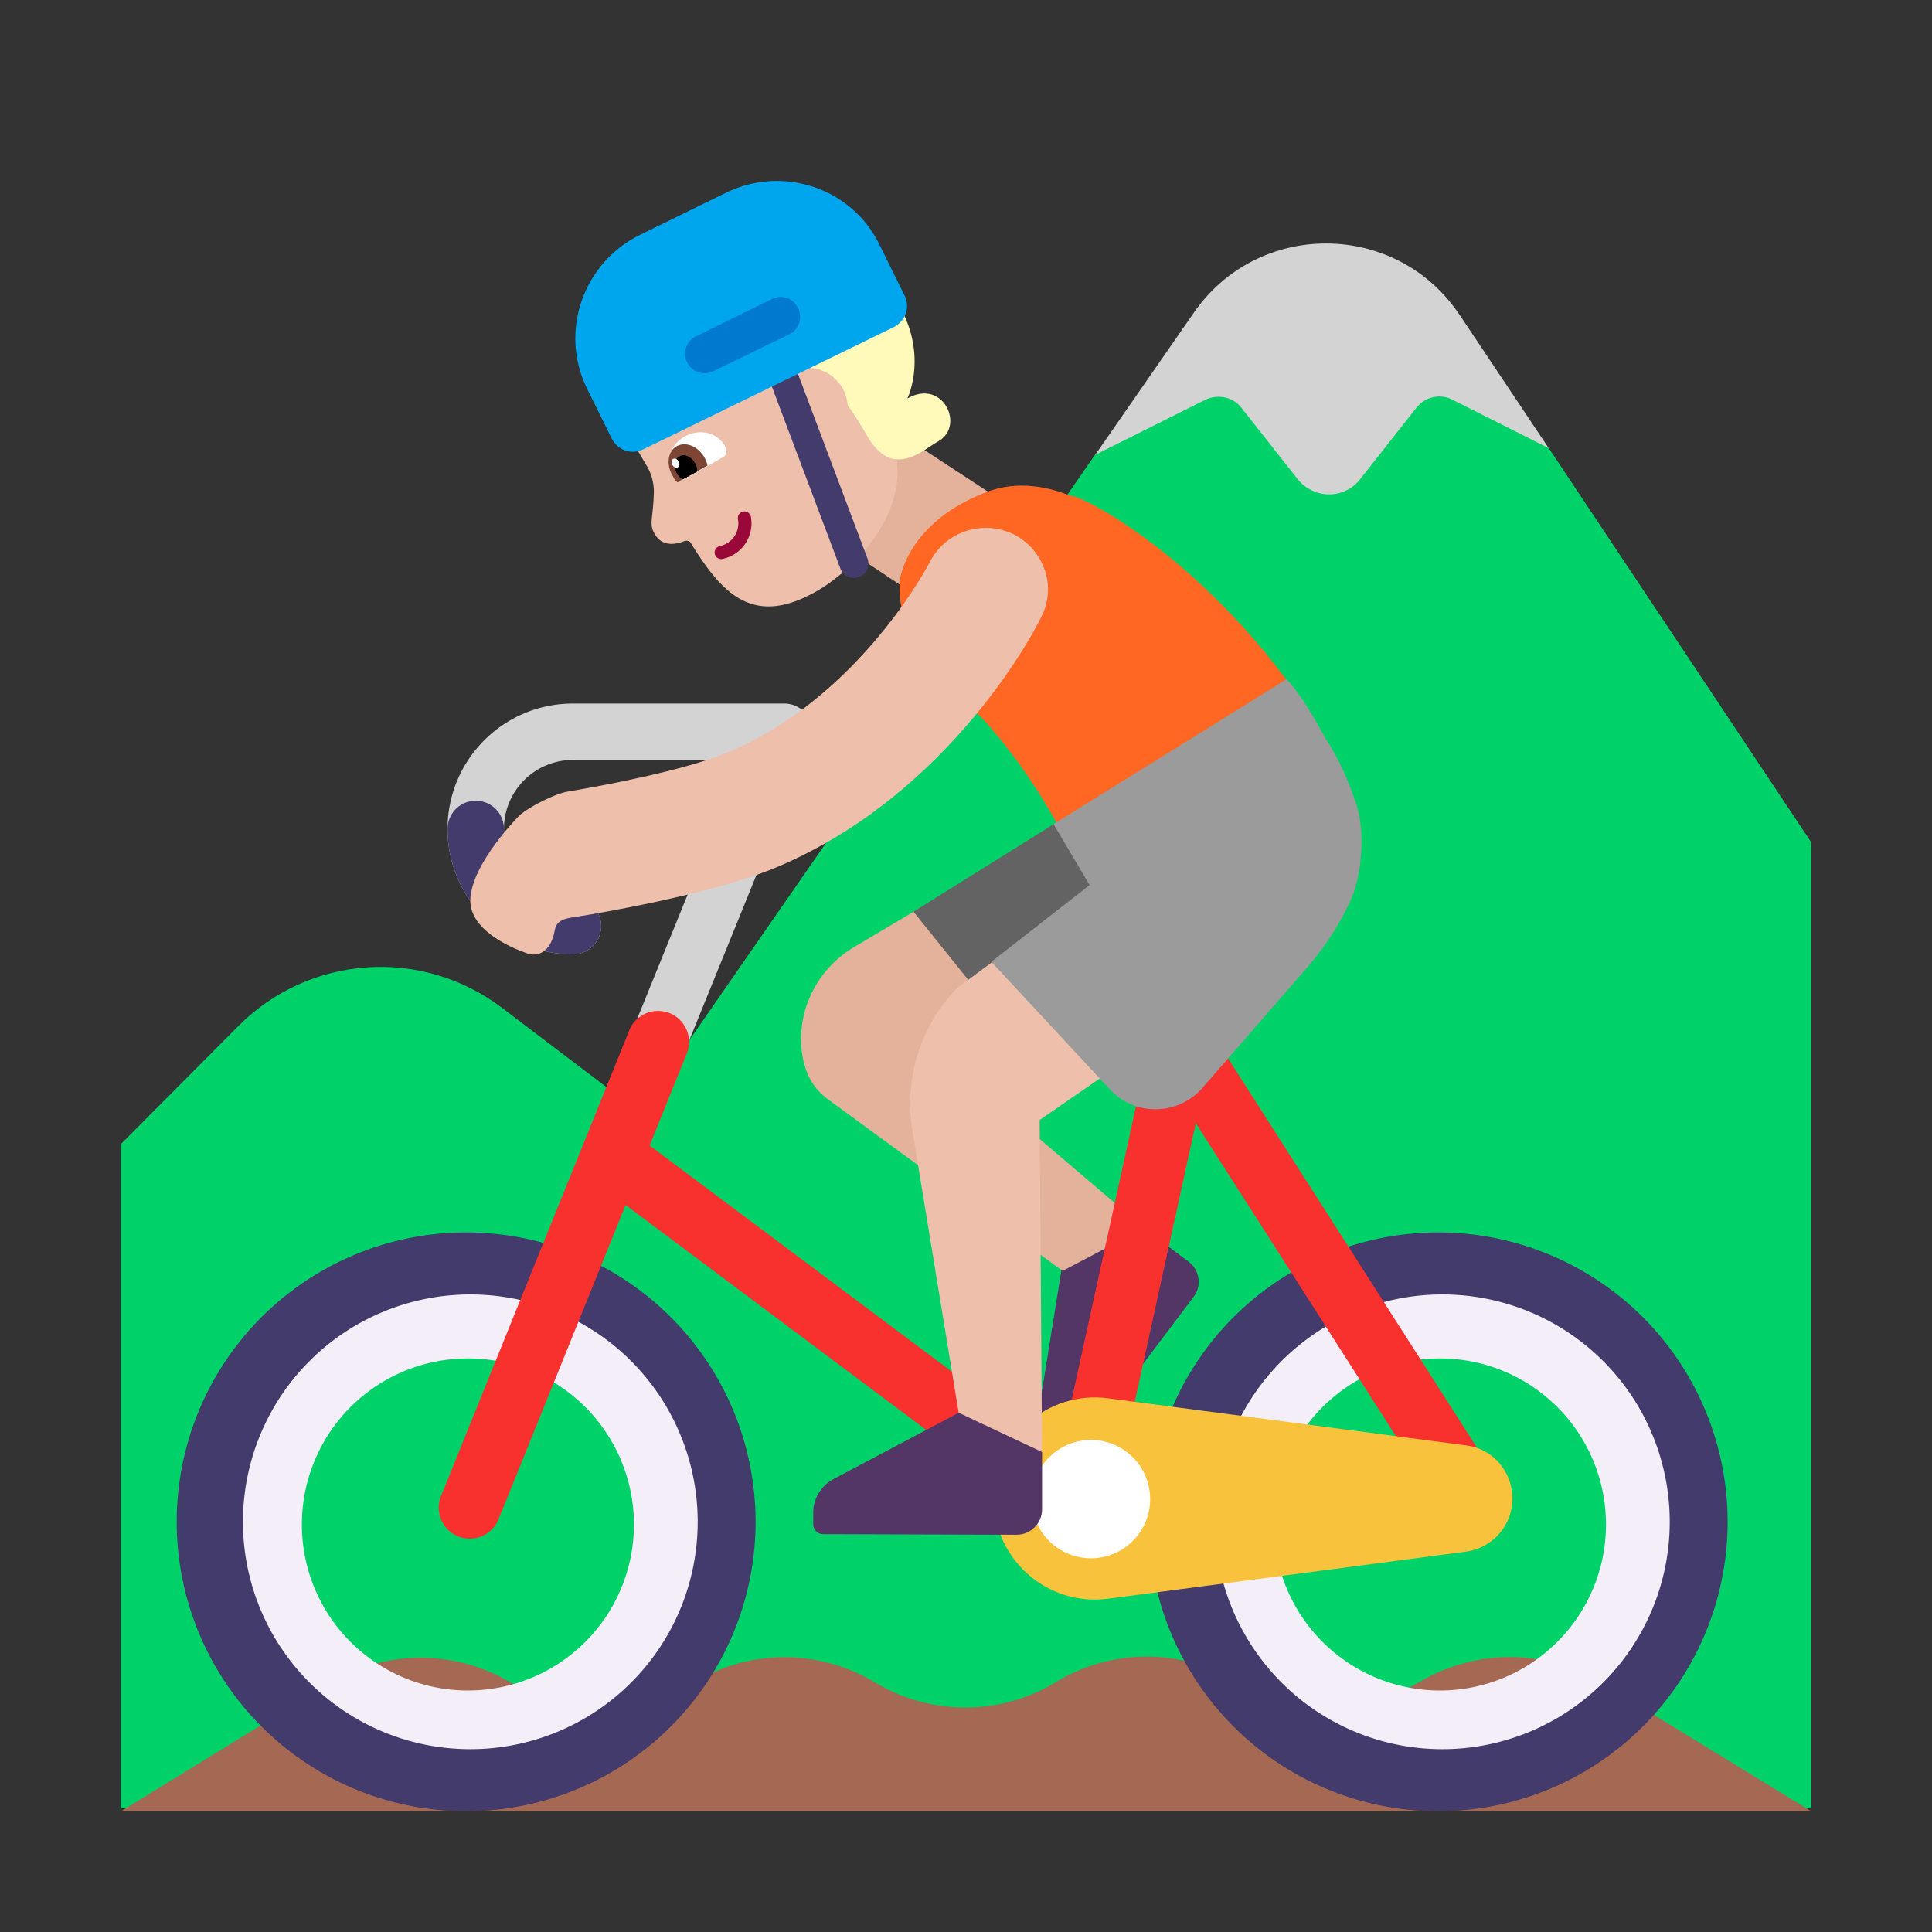 <svg xmlns="http://www.w3.org/2000/svg" xmlns:xlink="http://www.w3.org/1999/xlink" width="32" height="32" viewBox="0 0 32 32"><rect x="0" y="0" width="32" height="32" fill="#333333" stroke="none"/><g fill="none"><path fill="#00D26A" d="m30 13.952l-4.346-6.527c-2.919-2.38-6.28-.973-7.51.098L10.591 18.42l-2.28-1.73c-1.32-1-3.179-.88-4.359.3l-1.95 1.96v11H30V13.952Z"/><path fill="#D3D3D3" d="M24.18 5.223c-1.04-1.57-3.339-1.59-4.409-.04l-1.63 2.35l1.82-.91c.21-.1.46-.05.6.13l.93 1.18c.27.34.78.34 1.04 0l.93-1.18c.14-.18.39-.24.6-.13l1.59.8l-1.47-2.2Z"/><path fill="#A56953" d="m23.51 27.86l-.02.01c-.92.55-2.059.55-2.979 0l-.03-.02c-.92-.55-2.07-.55-2.99.01c-.92.56-2.07.56-2.99.01l-.02-.01a2.891 2.891 0 0 0-2.989.01l-.01.01c-.92.56-2.07.56-2.99.01l-.03-.02c-.92-.55-2.07-.55-2.989 0L2.003 30H30l-3.51-2.15a2.92 2.92 0 0 0-2.98.01Z"/><path fill="#533566" d="m17.62 24.08l-.14-.1a.659.659 0 0 1-.27-.64l.37-2.3l1.35-.71l.76.57c.18.14.22.4.08.58l-1.93 2.56c-.05.08-.15.09-.22.04Z"/><path fill="#E4B29A" d="m15.47 14.9l-1.33.79c-.67.4-1.01 1.19-.82 1.94c0 .01 0 .01.01.02c.06.23.2.43.4.57l3.87 2.83l1.35-.71l-3.33-2.84l1.34-.77l-1.49-1.83Z"/><path fill="#636363" d="m18.4 13.06l-3.27 2.04l1.14 1.42c.12.27.62.47 1.05.29l3.19-1.84l-2.11-1.91Z"/><path fill="#D3D3D3" d="M7.413 13.73c0-1.148.929-2.077 2.077-2.077h3.5a.467.467 0 0 1 .432.643l-2.41 5.93a.467.467 0 0 1-.865-.352l2.149-5.287H9.49a1.142 1.142 0 1 0 0 2.286a.467.467 0 0 1 0 .934a2.076 2.076 0 0 1-2.077-2.077Z"/><path fill="#433B6B" d="M7.88 13.263c.258 0 .467.21.467.467c0 .632.51 1.143 1.143 1.143a.467.467 0 0 1 0 .934a2.076 2.076 0 0 1-2.077-2.077c0-.258.209-.467.467-.467Z"/><path fill="#F3EEF8" d="M12 25.25a4.25 4.25 0 1 1-8.5 0a4.25 4.25 0 0 1 8.5 0Zm-1.5 0a2.75 2.75 0 1 0-5.5 0a2.75 2.75 0 0 0 5.5 0Zm17.6 0a4.25 4.25 0 1 1-8.5 0a4.25 4.25 0 0 1 8.5 0Zm-1.5 0a2.75 2.75 0 1 0-5.5 0a2.75 2.75 0 0 0 5.5 0Z"/><path fill="#433B6B" d="M7.79 20.413a4.794 4.794 0 1 0 0 9.587a4.794 4.794 0 0 0 0-9.587Zm-3.766 4.793a3.766 3.766 0 1 1 7.532 0a3.766 3.766 0 0 1-7.532 0Zm19.866-4.793a4.794 4.794 0 1 0 0 9.587a4.794 4.794 0 0 0 0-9.587Zm-3.766 4.793a3.766 3.766 0 1 1 7.532 0a3.766 3.766 0 0 1-7.532 0Z"/><path fill="#F8312F" d="M11.366 17.472a.514.514 0 1 0-.952-.385l-3.1 7.67a.514.514 0 1 0 .952.385l2.096-5.184l7.22 5.403a.514.514 0 0 0 .81-.301l1.414-6.457l4.171 6.524a.514.514 0 0 0 .866-.554l-4.84-7.57a.514.514 0 0 0-.935.167l-1.51 6.89l-6.798-5.087l.606-1.5Z"/><path fill="#F9C23C" d="m24.28 23.94l-5.93-.78c-1-.13-1.89.65-1.89 1.66c0 1.01.89 1.79 1.89 1.66l5.93-.78c.44-.06.77-.43.77-.88s-.33-.83-.77-.88Z"/><path fill="#fff" d="M18.07 25.81a.98.98 0 1 0 0-1.96a.98.98 0 0 0 0 1.96Z"/><path fill="#E4B29A" d="m14.74 7.08l1.71 1.12l-1.13 1.76l-1.73-1.15l1.15-1.73Z"/><path fill="#EEBFAA" d="m12.01 4.6l-.92.52a1.62 1.62 0 0 0-.6 2.22l.23.39c.07.12.11.27.11.41c-.01.44-.08.52 0 .68c.13.26.39.19.51.14c.04-.01.08 0 .1.03c.53.86 1.04 1.4 2.09.8c.64-.37 1.46-1.26 1.32-2.18l-.31-1.17l-.3-1.24a1.644 1.644 0 0 0-2.23-.6Z"/><path fill="#fff" d="M11.31 7.95c-.06.03-.13 0-.17-.06v-.01c-.15-.26-.01-.53.2-.65c.21-.12.52-.1.67.16v.01c.04.07.02.14-.03.17l-.67.38Z"/><path fill="#7D4533" d="M11.22 7.99a.313.313 0 0 1-.08-.11c-.11-.18-.08-.41.07-.49c.15-.08.35 0 .46.19c.02.04.04.09.05.13l-.5.28Z"/><path fill="#000" d="M11.31 7.94a.241.241 0 0 1-.1-.1c-.06-.11-.04-.23.04-.28c.08-.05.2 0 .26.11c.03.05.04.1.04.14l-.24.13Z"/><path fill="#fff" d="M11.228 7.74c.029-.016.034-.06.012-.099c-.022-.038-.063-.056-.091-.04c-.03.017-.035.061-.013.1c.022.038.063.056.092.04Z"/><path fill="#990838" d="M12.31 8.473a.109.109 0 0 1 .127.086a.602.602 0 0 1-.462.697a.109.109 0 1 1-.05-.212a.384.384 0 0 0 .298-.444a.109.109 0 0 1 .086-.127Z"/><path fill="#FFF9BA" d="M15.03 6.6s.47-.97-.46-1.97c-.2.09-.13.12-.35.13l-2.09.09c-.04.04-.08.09-.12.13c-.51.46-1 .95-1.47 1.46c.25-.02.56-.13.94-.35c1.2-.69 1.61.04 1.61.04s.42-.4 1.26 1.07c.43.76.92.26 1.19.11c.45-.25.08-1.05-.51-.71Z"/><path fill="#EEBFAA" d="M13.12 6.15c.34-.15.72.01.87.35c.14.34-.02.72-.35.87l-.52-1.22Z"/><path fill="#FF6723" d="M17.7 8.2c-.33-.13-.84-.25-1.36-.05c-1.31.5-1.43 1.43-1.43 1.43s-.22 1.16 1.29 2.25c.01 0 .92.93 1.58 2.35c.13.28.47.38.73.23l3.54-2C20.54 9.7 18.14 8.26 17.7 8.2Z"/><path fill="#EEBFAA" d="m21.9 12.15l.24.78c.43 1.23.1 2.28-.99 2.91l-3.93 2.71l.04 5.51l-1.38-.65l-.78-4.76c-.11-.83.16-1.68.75-2.28l.01-.01l3.05-2.26l2.99-1.95Z"/><path fill="#433B6B" d="M12.876 5.966a.24.24 0 0 1 .308.14l1.19 3.16a.24.24 0 0 1-.448.168l-1.19-3.16a.24.24 0 0 1 .14-.308Z"/><path fill="#00A6ED" d="m12.03 3.19l-1.43.7c-.94.46-1.34 1.6-.88 2.54l.41.83c.1.2.33.28.53.18l4.14-2.02c.2-.1.28-.33.18-.53l-.41-.83c-.45-.94-1.59-1.33-2.54-.87Z"/><path fill="#007ACF" d="m12.79 4.95l-1.26.62c-.16.07-.23.27-.15.43c.08.16.27.23.43.15l1.26-.61a.32.32 0 0 0 .15-.43a.317.317 0 0 0-.43-.16Z"/><path fill="#9B9B9B" d="m18.047 14.66l-.597-1.01l3.86-2.4c.243.243.555.816.633.962c.1.15.356.567.537 1.158c.13.44.08 1.15-.13 1.59c-.19.4-.44.77-.73 1.1l-1.67 1.92c-.4.5-1.15.53-1.58.05l-1.95-2.1l1.627-1.27Z"/><path fill="#533566" d="M13.47 25.25v-.17c-.01-.25.13-.48.35-.59l2.06-1.09l1.38.65V25c0 .23-.19.42-.42.42l-3.2-.01c-.1 0-.17-.07-.17-.16Z"/><path fill="#EEBFAA" d="M16.79 8.85c-.51-.25-1.13-.05-1.39.46c-.01.02-1.15 2.23-3.34 3.15c-.74.31-2.17.57-2.65.65c-.21.03-.66.26-.81.4c0 0-.79.79-.81 1.39c-.02.6.97.9.97.9s.34.11.43-.4c.04-.2.23-.19.51-.24c0 0 2.05-.33 3.15-.79c2.92-1.22 4.34-4.02 4.39-4.14c.27-.5.06-1.12-.45-1.38Z"/></g></svg>
